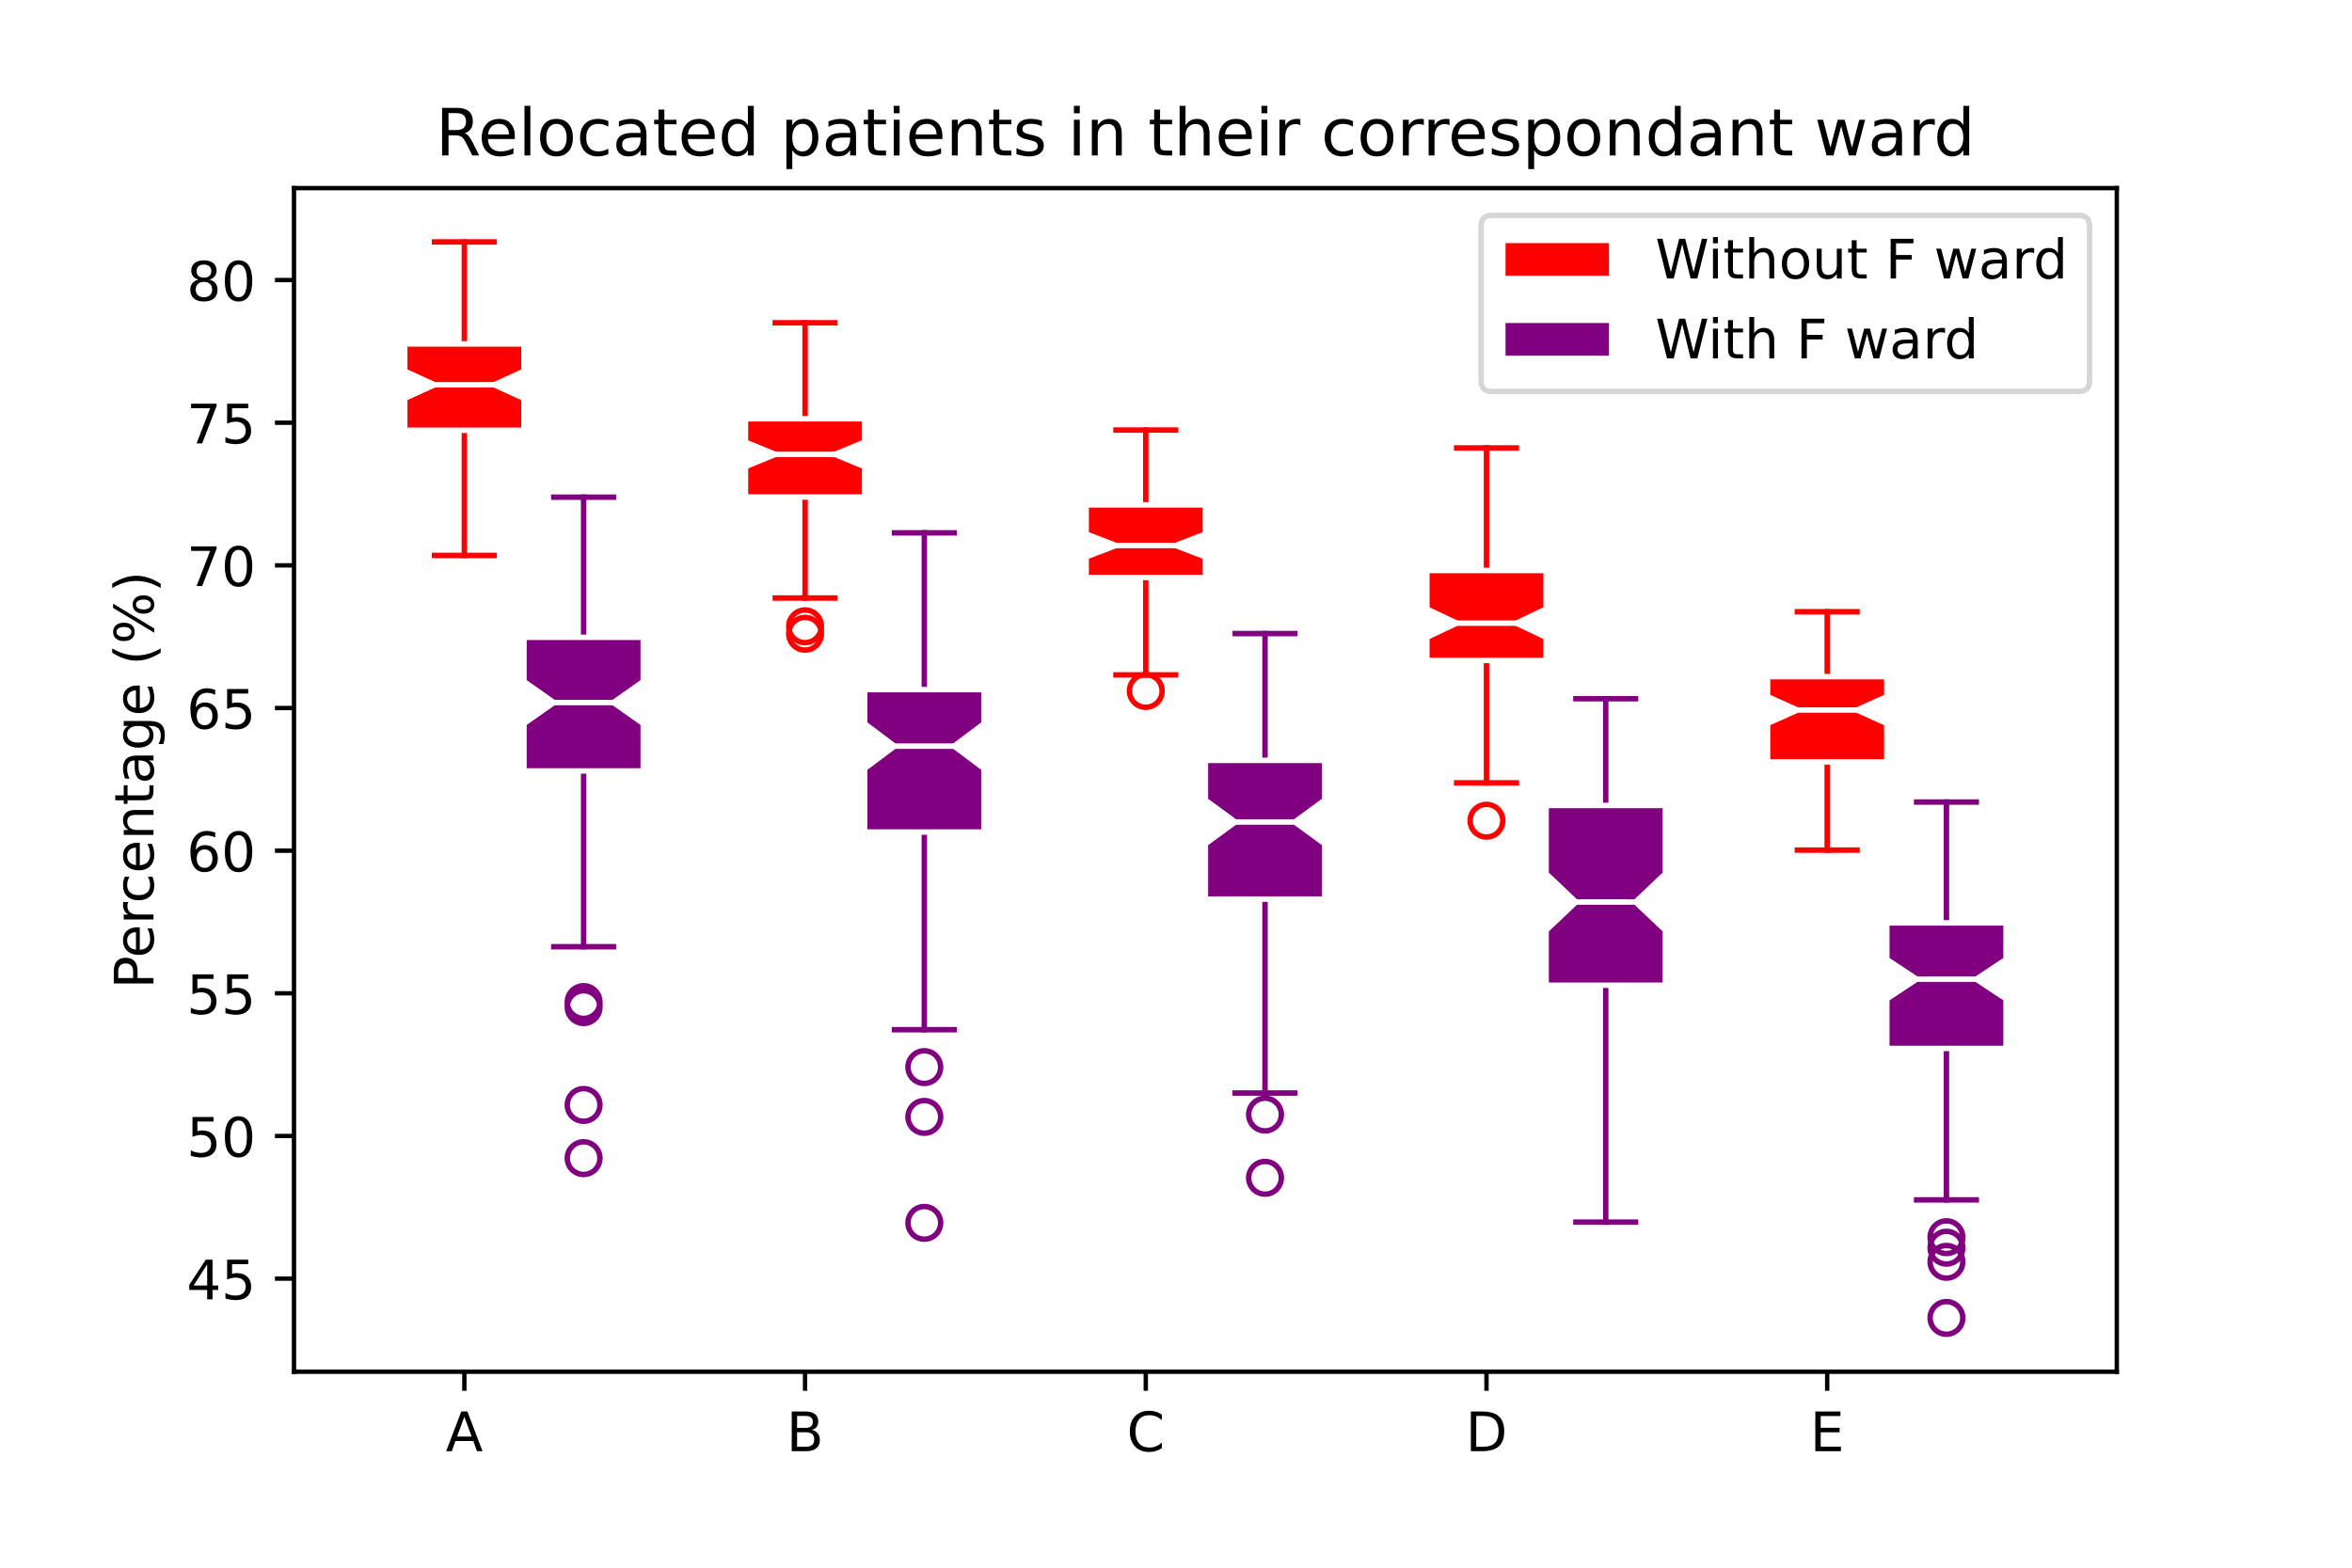 <?xml version="1.0" encoding="utf-8" standalone="no"?>
<!DOCTYPE svg PUBLIC "-//W3C//DTD SVG 1.1//EN"
  "http://www.w3.org/Graphics/SVG/1.1/DTD/svg11.dtd">
<!-- Created with matplotlib (https://matplotlib.org/) -->
<svg height="288pt" version="1.1" viewBox="0 0 432 288" width="432pt" xmlns="http://www.w3.org/2000/svg" xmlns:xlink="http://www.w3.org/1999/xlink">
 <defs>
  <style type="text/css">*{stroke-linecap:butt;stroke-linejoin:round;}</style>
 </defs>
 <g id="figure_1">
  <g id="patch_1">
   <path d="M 0 288 
L 432 288 
L 432 0 
L 0 0 
z
" style="fill:#ffffff;"/>
  </g>
  <g id="axes_1">
   <g id="patch_2">
    <path d="M 54 252 
L 388.8 252 
L 388.8 34.56 
L 54 34.56 
z
" style="fill:#ffffff;"/>
   </g>
   <g id="matplotlib.axis_1">
    <g id="xtick_1">
     <g id="line2d_1">
      <defs>
       <path d="M 0 0 
L 0 3.5 
" id="mfa643057a0" style="stroke:#000000;stroke-width:0.8;"/>
      </defs>
      <g>
       <use style="stroke:#000000;stroke-width:0.8;" x="85.29" xlink:href="#mfa643057a0" y="252"/>
      </g>
     </g>
     <g id="text_1">
      <!-- A -->
      <g transform="translate(81.869 266.598)scale(0.1 -0.1)">
       <defs>
        <path d="M 34.188 63.188 
L 20.797 26.906 
L 47.609 26.906 
z
M 28.609 72.906 
L 39.797 72.906 
L 67.578 0 
L 57.328 0 
L 50.688 18.703 
L 17.828 18.703 
L 11.188 0 
L 0.781 0 
z
" id="DejaVuSans-65"/>
       </defs>
       <use xlink:href="#DejaVuSans-65"/>
      </g>
     </g>
    </g>
    <g id="xtick_2">
     <g id="line2d_2">
      <g>
       <use style="stroke:#000000;stroke-width:0.8;" x="147.869" xlink:href="#mfa643057a0" y="252"/>
      </g>
     </g>
     <g id="text_2">
      <!-- B -->
      <g transform="translate(144.439 266.598)scale(0.1 -0.1)">
       <defs>
        <path d="M 19.672 34.812 
L 19.672 8.109 
L 35.5 8.109 
Q 43.453 8.109 47.281 11.406 
Q 51.125 14.703 51.125 21.484 
Q 51.125 28.328 47.281 31.562 
Q 43.453 34.812 35.5 34.812 
z
M 19.672 64.797 
L 19.672 42.828 
L 34.281 42.828 
Q 41.5 42.828 45.031 45.531 
Q 48.578 48.25 48.578 53.812 
Q 48.578 59.328 45.031 62.062 
Q 41.5 64.797 34.281 64.797 
z
M 9.812 72.906 
L 35.016 72.906 
Q 46.297 72.906 52.391 68.219 
Q 58.5 63.531 58.5 54.891 
Q 58.5 48.188 55.375 44.234 
Q 52.25 40.281 46.188 39.312 
Q 53.469 37.75 57.5 32.781 
Q 61.531 27.828 61.531 20.406 
Q 61.531 10.641 54.891 5.312 
Q 48.25 0 35.984 0 
L 9.812 0 
z
" id="DejaVuSans-66"/>
       </defs>
       <use xlink:href="#DejaVuSans-66"/>
      </g>
     </g>
    </g>
    <g id="xtick_3">
     <g id="line2d_3">
      <g>
       <use style="stroke:#000000;stroke-width:0.8;" x="210.449" xlink:href="#mfa643057a0" y="252"/>
      </g>
     </g>
     <g id="text_3">
      <!-- C -->
      <g transform="translate(206.957 266.598)scale(0.1 -0.1)">
       <defs>
        <path d="M 64.406 67.281 
L 64.406 56.891 
Q 59.422 61.531 53.781 63.812 
Q 48.141 66.109 41.797 66.109 
Q 29.297 66.109 22.656 58.469 
Q 16.016 50.828 16.016 36.375 
Q 16.016 21.969 22.656 14.328 
Q 29.297 6.688 41.797 6.688 
Q 48.141 6.688 53.781 8.984 
Q 59.422 11.281 64.406 15.922 
L 64.406 5.609 
Q 59.234 2.094 53.438 0.328 
Q 47.656 -1.422 41.219 -1.422 
Q 24.656 -1.422 15.125 8.703 
Q 5.609 18.844 5.609 36.375 
Q 5.609 53.953 15.125 64.078 
Q 24.656 74.219 41.219 74.219 
Q 47.75 74.219 53.531 72.484 
Q 59.328 70.75 64.406 67.281 
z
" id="DejaVuSans-67"/>
       </defs>
       <use xlink:href="#DejaVuSans-67"/>
      </g>
     </g>
    </g>
    <g id="xtick_4">
     <g id="line2d_4">
      <g>
       <use style="stroke:#000000;stroke-width:0.8;" x="273.028" xlink:href="#mfa643057a0" y="252"/>
      </g>
     </g>
     <g id="text_4">
      <!-- D -->
      <g transform="translate(269.178 266.598)scale(0.1 -0.1)">
       <defs>
        <path d="M 19.672 64.797 
L 19.672 8.109 
L 31.594 8.109 
Q 46.688 8.109 53.688 14.938 
Q 60.688 21.781 60.688 36.531 
Q 60.688 51.172 53.688 57.984 
Q 46.688 64.797 31.594 64.797 
z
M 9.812 72.906 
L 30.078 72.906 
Q 51.266 72.906 61.172 64.094 
Q 71.094 55.281 71.094 36.531 
Q 71.094 17.672 61.125 8.828 
Q 51.172 0 30.078 0 
L 9.812 0 
z
" id="DejaVuSans-68"/>
       </defs>
       <use xlink:href="#DejaVuSans-68"/>
      </g>
     </g>
    </g>
    <g id="xtick_5">
     <g id="line2d_5">
      <g>
       <use style="stroke:#000000;stroke-width:0.8;" x="335.607" xlink:href="#mfa643057a0" y="252"/>
      </g>
     </g>
     <g id="text_5">
      <!-- E -->
      <g transform="translate(332.448 266.598)scale(0.1 -0.1)">
       <defs>
        <path d="M 9.812 72.906 
L 55.906 72.906 
L 55.906 64.594 
L 19.672 64.594 
L 19.672 43.016 
L 54.391 43.016 
L 54.391 34.719 
L 19.672 34.719 
L 19.672 8.297 
L 56.781 8.297 
L 56.781 0 
L 9.812 0 
z
" id="DejaVuSans-69"/>
       </defs>
       <use xlink:href="#DejaVuSans-69"/>
      </g>
     </g>
    </g>
   </g>
   <g id="matplotlib.axis_2">
    <g id="ytick_1">
     <g id="line2d_6">
      <defs>
       <path d="M 0 0 
L -3.5 0 
" id="m5102598d52" style="stroke:#000000;stroke-width:0.8;"/>
      </defs>
      <g>
       <use style="stroke:#000000;stroke-width:0.8;" x="54" xlink:href="#m5102598d52" y="234.901"/>
      </g>
     </g>
     <g id="text_6">
      <!-- 45 -->
      <g transform="translate(34.275 238.7)scale(0.1 -0.1)">
       <defs>
        <path d="M 37.797 64.312 
L 12.891 25.391 
L 37.797 25.391 
z
M 35.203 72.906 
L 47.609 72.906 
L 47.609 25.391 
L 58.016 25.391 
L 58.016 17.188 
L 47.609 17.188 
L 47.609 0 
L 37.797 0 
L 37.797 17.188 
L 4.891 17.188 
L 4.891 26.703 
z
" id="DejaVuSans-52"/>
        <path d="M 10.797 72.906 
L 49.516 72.906 
L 49.516 64.594 
L 19.828 64.594 
L 19.828 46.734 
Q 21.969 47.469 24.109 47.828 
Q 26.266 48.188 28.422 48.188 
Q 40.625 48.188 47.75 41.5 
Q 54.891 34.812 54.891 23.391 
Q 54.891 11.625 47.562 5.094 
Q 40.234 -1.422 26.906 -1.422 
Q 22.312 -1.422 17.547 -0.641 
Q 12.797 0.141 7.719 1.703 
L 7.719 11.625 
Q 12.109 9.234 16.797 8.062 
Q 21.484 6.891 26.703 6.891 
Q 35.156 6.891 40.078 11.328 
Q 45.016 15.766 45.016 23.391 
Q 45.016 31 40.078 35.438 
Q 35.156 39.891 26.703 39.891 
Q 22.75 39.891 18.812 39.016 
Q 14.891 38.141 10.797 36.281 
z
" id="DejaVuSans-53"/>
       </defs>
       <use xlink:href="#DejaVuSans-52"/>
       <use x="63.623" xlink:href="#DejaVuSans-53"/>
      </g>
     </g>
    </g>
    <g id="ytick_2">
     <g id="line2d_7">
      <g>
       <use style="stroke:#000000;stroke-width:0.8;" x="54" xlink:href="#m5102598d52" y="208.693"/>
      </g>
     </g>
     <g id="text_7">
      <!-- 50 -->
      <g transform="translate(34.275 212.493)scale(0.1 -0.1)">
       <defs>
        <path d="M 31.781 66.406 
Q 24.172 66.406 20.328 58.906 
Q 16.5 51.422 16.5 36.375 
Q 16.5 21.391 20.328 13.891 
Q 24.172 6.391 31.781 6.391 
Q 39.453 6.391 43.281 13.891 
Q 47.125 21.391 47.125 36.375 
Q 47.125 51.422 43.281 58.906 
Q 39.453 66.406 31.781 66.406 
z
M 31.781 74.219 
Q 44.047 74.219 50.516 64.516 
Q 56.984 54.828 56.984 36.375 
Q 56.984 17.969 50.516 8.266 
Q 44.047 -1.422 31.781 -1.422 
Q 19.531 -1.422 13.062 8.266 
Q 6.594 17.969 6.594 36.375 
Q 6.594 54.828 13.062 64.516 
Q 19.531 74.219 31.781 74.219 
z
" id="DejaVuSans-48"/>
       </defs>
       <use xlink:href="#DejaVuSans-53"/>
       <use x="63.623" xlink:href="#DejaVuSans-48"/>
      </g>
     </g>
    </g>
    <g id="ytick_3">
     <g id="line2d_8">
      <g>
       <use style="stroke:#000000;stroke-width:0.8;" x="54" xlink:href="#m5102598d52" y="182.485"/>
      </g>
     </g>
     <g id="text_8">
      <!-- 55 -->
      <g transform="translate(34.275 186.285)scale(0.1 -0.1)">
       <use xlink:href="#DejaVuSans-53"/>
       <use x="63.623" xlink:href="#DejaVuSans-53"/>
      </g>
     </g>
    </g>
    <g id="ytick_4">
     <g id="line2d_9">
      <g>
       <use style="stroke:#000000;stroke-width:0.8;" x="54" xlink:href="#m5102598d52" y="156.278"/>
      </g>
     </g>
     <g id="text_9">
      <!-- 60 -->
      <g transform="translate(34.275 160.077)scale(0.1 -0.1)">
       <defs>
        <path d="M 33.016 40.375 
Q 26.375 40.375 22.484 35.828 
Q 18.609 31.297 18.609 23.391 
Q 18.609 15.531 22.484 10.953 
Q 26.375 6.391 33.016 6.391 
Q 39.656 6.391 43.531 10.953 
Q 47.406 15.531 47.406 23.391 
Q 47.406 31.297 43.531 35.828 
Q 39.656 40.375 33.016 40.375 
z
M 52.594 71.297 
L 52.594 62.312 
Q 48.875 64.062 45.094 64.984 
Q 41.312 65.922 37.594 65.922 
Q 27.828 65.922 22.672 59.328 
Q 17.531 52.734 16.797 39.406 
Q 19.672 43.656 24.016 45.922 
Q 28.375 48.188 33.594 48.188 
Q 44.578 48.188 50.953 41.516 
Q 57.328 34.859 57.328 23.391 
Q 57.328 12.156 50.688 5.359 
Q 44.047 -1.422 33.016 -1.422 
Q 20.359 -1.422 13.672 8.266 
Q 6.984 17.969 6.984 36.375 
Q 6.984 53.656 15.188 63.938 
Q 23.391 74.219 37.203 74.219 
Q 40.922 74.219 44.703 73.484 
Q 48.484 72.75 52.594 71.297 
z
" id="DejaVuSans-54"/>
       </defs>
       <use xlink:href="#DejaVuSans-54"/>
       <use x="63.623" xlink:href="#DejaVuSans-48"/>
      </g>
     </g>
    </g>
    <g id="ytick_5">
     <g id="line2d_10">
      <g>
       <use style="stroke:#000000;stroke-width:0.8;" x="54" xlink:href="#m5102598d52" y="130.07"/>
      </g>
     </g>
     <g id="text_10">
      <!-- 65 -->
      <g transform="translate(34.275 133.869)scale(0.1 -0.1)">
       <use xlink:href="#DejaVuSans-54"/>
       <use x="63.623" xlink:href="#DejaVuSans-53"/>
      </g>
     </g>
    </g>
    <g id="ytick_6">
     <g id="line2d_11">
      <g>
       <use style="stroke:#000000;stroke-width:0.8;" x="54" xlink:href="#m5102598d52" y="103.862"/>
      </g>
     </g>
     <g id="text_11">
      <!-- 70 -->
      <g transform="translate(34.275 107.661)scale(0.1 -0.1)">
       <defs>
        <path d="M 8.203 72.906 
L 55.078 72.906 
L 55.078 68.703 
L 28.609 0 
L 18.312 0 
L 43.219 64.594 
L 8.203 64.594 
z
" id="DejaVuSans-55"/>
       </defs>
       <use xlink:href="#DejaVuSans-55"/>
       <use x="63.623" xlink:href="#DejaVuSans-48"/>
      </g>
     </g>
    </g>
    <g id="ytick_7">
     <g id="line2d_12">
      <g>
       <use style="stroke:#000000;stroke-width:0.8;" x="54" xlink:href="#m5102598d52" y="77.654"/>
      </g>
     </g>
     <g id="text_12">
      <!-- 75 -->
      <g transform="translate(34.275 81.453)scale(0.1 -0.1)">
       <use xlink:href="#DejaVuSans-55"/>
       <use x="63.623" xlink:href="#DejaVuSans-53"/>
      </g>
     </g>
    </g>
    <g id="ytick_8">
     <g id="line2d_13">
      <g>
       <use style="stroke:#000000;stroke-width:0.8;" x="54" xlink:href="#m5102598d52" y="51.446"/>
      </g>
     </g>
     <g id="text_13">
      <!-- 80 -->
      <g transform="translate(34.275 55.245)scale(0.1 -0.1)">
       <defs>
        <path d="M 31.781 34.625 
Q 24.75 34.625 20.719 30.859 
Q 16.703 27.094 16.703 20.516 
Q 16.703 13.922 20.719 10.156 
Q 24.75 6.391 31.781 6.391 
Q 38.812 6.391 42.859 10.172 
Q 46.922 13.969 46.922 20.516 
Q 46.922 27.094 42.891 30.859 
Q 38.875 34.625 31.781 34.625 
z
M 21.922 38.812 
Q 15.578 40.375 12.031 44.719 
Q 8.5 49.078 8.5 55.328 
Q 8.5 64.062 14.719 69.141 
Q 20.953 74.219 31.781 74.219 
Q 42.672 74.219 48.875 69.141 
Q 55.078 64.062 55.078 55.328 
Q 55.078 49.078 51.531 44.719 
Q 48 40.375 41.703 38.812 
Q 48.828 37.156 52.797 32.312 
Q 56.781 27.484 56.781 20.516 
Q 56.781 9.906 50.312 4.234 
Q 43.844 -1.422 31.781 -1.422 
Q 19.734 -1.422 13.25 4.234 
Q 6.781 9.906 6.781 20.516 
Q 6.781 27.484 10.781 32.312 
Q 14.797 37.156 21.922 38.812 
z
M 18.312 54.391 
Q 18.312 48.734 21.844 45.562 
Q 25.391 42.391 31.781 42.391 
Q 38.141 42.391 41.719 45.562 
Q 45.312 48.734 45.312 54.391 
Q 45.312 60.062 41.719 63.234 
Q 38.141 66.406 31.781 66.406 
Q 25.391 66.406 21.844 63.234 
Q 18.312 60.062 18.312 54.391 
z
" id="DejaVuSans-56"/>
       </defs>
       <use xlink:href="#DejaVuSans-56"/>
       <use x="63.623" xlink:href="#DejaVuSans-48"/>
      </g>
     </g>
    </g>
    <g id="text_14">
     <!-- Percentage (%) -->
     <g transform="translate(28.195 181.644)rotate(-90)scale(0.1 -0.1)">
      <defs>
       <path d="M 19.672 64.797 
L 19.672 37.406 
L 32.078 37.406 
Q 38.969 37.406 42.719 40.969 
Q 46.484 44.531 46.484 51.125 
Q 46.484 57.672 42.719 61.234 
Q 38.969 64.797 32.078 64.797 
z
M 9.812 72.906 
L 32.078 72.906 
Q 44.344 72.906 50.609 67.359 
Q 56.891 61.812 56.891 51.125 
Q 56.891 40.328 50.609 34.812 
Q 44.344 29.297 32.078 29.297 
L 19.672 29.297 
L 19.672 0 
L 9.812 0 
z
" id="DejaVuSans-80"/>
       <path d="M 56.203 29.594 
L 56.203 25.203 
L 14.891 25.203 
Q 15.484 15.922 20.484 11.062 
Q 25.484 6.203 34.422 6.203 
Q 39.594 6.203 44.453 7.469 
Q 49.312 8.734 54.109 11.281 
L 54.109 2.781 
Q 49.266 0.734 44.188 -0.344 
Q 39.109 -1.422 33.891 -1.422 
Q 20.797 -1.422 13.156 6.188 
Q 5.516 13.812 5.516 26.812 
Q 5.516 40.234 12.766 48.109 
Q 20.016 56 32.328 56 
Q 43.359 56 49.781 48.891 
Q 56.203 41.797 56.203 29.594 
z
M 47.219 32.234 
Q 47.125 39.594 43.094 43.984 
Q 39.062 48.391 32.422 48.391 
Q 24.906 48.391 20.391 44.141 
Q 15.875 39.891 15.188 32.172 
z
" id="DejaVuSans-101"/>
       <path d="M 41.109 46.297 
Q 39.594 47.172 37.812 47.578 
Q 36.031 48 33.891 48 
Q 26.266 48 22.188 43.047 
Q 18.109 38.094 18.109 28.812 
L 18.109 0 
L 9.078 0 
L 9.078 54.688 
L 18.109 54.688 
L 18.109 46.188 
Q 20.953 51.172 25.484 53.578 
Q 30.031 56 36.531 56 
Q 37.453 56 38.578 55.875 
Q 39.703 55.766 41.062 55.516 
z
" id="DejaVuSans-114"/>
       <path d="M 48.781 52.594 
L 48.781 44.188 
Q 44.969 46.297 41.141 47.344 
Q 37.312 48.391 33.406 48.391 
Q 24.656 48.391 19.812 42.844 
Q 14.984 37.312 14.984 27.297 
Q 14.984 17.281 19.812 11.734 
Q 24.656 6.203 33.406 6.203 
Q 37.312 6.203 41.141 7.25 
Q 44.969 8.297 48.781 10.406 
L 48.781 2.094 
Q 45.016 0.344 40.984 -0.531 
Q 36.969 -1.422 32.422 -1.422 
Q 20.062 -1.422 12.781 6.344 
Q 5.516 14.109 5.516 27.297 
Q 5.516 40.672 12.859 48.328 
Q 20.219 56 33.016 56 
Q 37.156 56 41.109 55.141 
Q 45.062 54.297 48.781 52.594 
z
" id="DejaVuSans-99"/>
       <path d="M 54.891 33.016 
L 54.891 0 
L 45.906 0 
L 45.906 32.719 
Q 45.906 40.484 42.875 44.328 
Q 39.844 48.188 33.797 48.188 
Q 26.516 48.188 22.312 43.547 
Q 18.109 38.922 18.109 30.906 
L 18.109 0 
L 9.078 0 
L 9.078 54.688 
L 18.109 54.688 
L 18.109 46.188 
Q 21.344 51.125 25.703 53.562 
Q 30.078 56 35.797 56 
Q 45.219 56 50.047 50.172 
Q 54.891 44.344 54.891 33.016 
z
" id="DejaVuSans-110"/>
       <path d="M 18.312 70.219 
L 18.312 54.688 
L 36.812 54.688 
L 36.812 47.703 
L 18.312 47.703 
L 18.312 18.016 
Q 18.312 11.328 20.141 9.422 
Q 21.969 7.516 27.594 7.516 
L 36.812 7.516 
L 36.812 0 
L 27.594 0 
Q 17.188 0 13.234 3.875 
Q 9.281 7.766 9.281 18.016 
L 9.281 47.703 
L 2.688 47.703 
L 2.688 54.688 
L 9.281 54.688 
L 9.281 70.219 
z
" id="DejaVuSans-116"/>
       <path d="M 34.281 27.484 
Q 23.391 27.484 19.188 25 
Q 14.984 22.516 14.984 16.5 
Q 14.984 11.719 18.141 8.906 
Q 21.297 6.109 26.703 6.109 
Q 34.188 6.109 38.703 11.406 
Q 43.219 16.703 43.219 25.484 
L 43.219 27.484 
z
M 52.203 31.203 
L 52.203 0 
L 43.219 0 
L 43.219 8.297 
Q 40.141 3.328 35.547 0.953 
Q 30.953 -1.422 24.312 -1.422 
Q 15.922 -1.422 10.953 3.297 
Q 6 8.016 6 15.922 
Q 6 25.141 12.172 29.828 
Q 18.359 34.516 30.609 34.516 
L 43.219 34.516 
L 43.219 35.406 
Q 43.219 41.609 39.141 45 
Q 35.062 48.391 27.688 48.391 
Q 23 48.391 18.547 47.266 
Q 14.109 46.141 10.016 43.891 
L 10.016 52.203 
Q 14.938 54.109 19.578 55.047 
Q 24.219 56 28.609 56 
Q 40.484 56 46.344 49.844 
Q 52.203 43.703 52.203 31.203 
z
" id="DejaVuSans-97"/>
       <path d="M 45.406 27.984 
Q 45.406 37.75 41.375 43.109 
Q 37.359 48.484 30.078 48.484 
Q 22.859 48.484 18.828 43.109 
Q 14.797 37.75 14.797 27.984 
Q 14.797 18.266 18.828 12.891 
Q 22.859 7.516 30.078 7.516 
Q 37.359 7.516 41.375 12.891 
Q 45.406 18.266 45.406 27.984 
z
M 54.391 6.781 
Q 54.391 -7.172 48.188 -13.984 
Q 42 -20.797 29.203 -20.797 
Q 24.469 -20.797 20.266 -20.094 
Q 16.062 -19.391 12.109 -17.922 
L 12.109 -9.188 
Q 16.062 -11.328 19.922 -12.344 
Q 23.781 -13.375 27.781 -13.375 
Q 36.625 -13.375 41.016 -8.766 
Q 45.406 -4.156 45.406 5.172 
L 45.406 9.625 
Q 42.625 4.781 38.281 2.391 
Q 33.938 0 27.875 0 
Q 17.828 0 11.672 7.656 
Q 5.516 15.328 5.516 27.984 
Q 5.516 40.672 11.672 48.328 
Q 17.828 56 27.875 56 
Q 33.938 56 38.281 53.609 
Q 42.625 51.219 45.406 46.391 
L 45.406 54.688 
L 54.391 54.688 
z
" id="DejaVuSans-103"/>
       <path id="DejaVuSans-32"/>
       <path d="M 31 75.875 
Q 24.469 64.656 21.281 53.656 
Q 18.109 42.672 18.109 31.391 
Q 18.109 20.125 21.312 9.062 
Q 24.516 -2 31 -13.188 
L 23.188 -13.188 
Q 15.875 -1.703 12.234 9.375 
Q 8.594 20.453 8.594 31.391 
Q 8.594 42.281 12.203 53.312 
Q 15.828 64.359 23.188 75.875 
z
" id="DejaVuSans-40"/>
       <path d="M 72.703 32.078 
Q 68.453 32.078 66.031 28.469 
Q 63.625 24.859 63.625 18.406 
Q 63.625 12.062 66.031 8.422 
Q 68.453 4.781 72.703 4.781 
Q 76.859 4.781 79.266 8.422 
Q 81.688 12.062 81.688 18.406 
Q 81.688 24.812 79.266 28.438 
Q 76.859 32.078 72.703 32.078 
z
M 72.703 38.281 
Q 80.422 38.281 84.953 32.906 
Q 89.5 27.547 89.5 18.406 
Q 89.5 9.281 84.938 3.922 
Q 80.375 -1.422 72.703 -1.422 
Q 64.891 -1.422 60.344 3.922 
Q 55.812 9.281 55.812 18.406 
Q 55.812 27.594 60.375 32.938 
Q 64.938 38.281 72.703 38.281 
z
M 22.312 68.016 
Q 18.109 68.016 15.688 64.375 
Q 13.281 60.75 13.281 54.391 
Q 13.281 47.953 15.672 44.328 
Q 18.062 40.719 22.312 40.719 
Q 26.562 40.719 28.969 44.328 
Q 31.391 47.953 31.391 54.391 
Q 31.391 60.688 28.953 64.344 
Q 26.516 68.016 22.312 68.016 
z
M 66.406 74.219 
L 74.219 74.219 
L 28.609 -1.422 
L 20.797 -1.422 
z
M 22.312 74.219 
Q 30.031 74.219 34.609 68.875 
Q 39.203 63.531 39.203 54.391 
Q 39.203 45.172 34.641 39.844 
Q 30.078 34.516 22.312 34.516 
Q 14.547 34.516 10.031 39.859 
Q 5.516 45.219 5.516 54.391 
Q 5.516 63.484 10.047 68.844 
Q 14.594 74.219 22.312 74.219 
z
" id="DejaVuSans-37"/>
       <path d="M 8.016 75.875 
L 15.828 75.875 
Q 23.141 64.359 26.781 53.312 
Q 30.422 42.281 30.422 31.391 
Q 30.422 20.453 26.781 9.375 
Q 23.141 -1.703 15.828 -13.188 
L 8.016 -13.188 
Q 14.5 -2 17.703 9.062 
Q 20.906 20.125 20.906 31.391 
Q 20.906 42.672 17.703 53.656 
Q 14.5 64.656 8.016 75.875 
z
" id="DejaVuSans-41"/>
      </defs>
      <use xlink:href="#DejaVuSans-80"/>
      <use x="56.678" xlink:href="#DejaVuSans-101"/>
      <use x="118.201" xlink:href="#DejaVuSans-114"/>
      <use x="157.064" xlink:href="#DejaVuSans-99"/>
      <use x="212.045" xlink:href="#DejaVuSans-101"/>
      <use x="273.568" xlink:href="#DejaVuSans-110"/>
      <use x="336.947" xlink:href="#DejaVuSans-116"/>
      <use x="376.156" xlink:href="#DejaVuSans-97"/>
      <use x="437.436" xlink:href="#DejaVuSans-103"/>
      <use x="500.912" xlink:href="#DejaVuSans-101"/>
      <use x="562.436" xlink:href="#DejaVuSans-32"/>
      <use x="594.223" xlink:href="#DejaVuSans-40"/>
      <use x="633.236" xlink:href="#DejaVuSans-37"/>
      <use x="728.256" xlink:href="#DejaVuSans-41"/>
     </g>
    </g>
   </g>
   <g id="line2d_14">
    <path clip-path="url(#p4cc727fb73)" d="M 85.29 79.047 
L 85.29 102.036 
" style="fill:none;stroke:#ff0000;stroke-linecap:square;"/>
   </g>
   <g id="line2d_15">
    <path clip-path="url(#p4cc727fb73)" d="M 85.29 63.183 
L 85.29 44.444 
" style="fill:none;stroke:#ff0000;stroke-linecap:square;"/>
   </g>
   <g id="line2d_16">
    <path clip-path="url(#p4cc727fb73)" d="M 79.814 102.036 
L 90.765 102.036 
" style="fill:none;stroke:#ff0000;stroke-linecap:square;"/>
   </g>
   <g id="line2d_17">
    <path clip-path="url(#p4cc727fb73)" d="M 79.814 44.444 
L 90.765 44.444 
" style="fill:none;stroke:#ff0000;stroke-linecap:square;"/>
   </g>
   <g id="line2d_18"/>
   <g id="line2d_19">
    <path clip-path="url(#p4cc727fb73)" d="M 147.869 91.304 
L 147.869 109.86 
" style="fill:none;stroke:#ff0000;stroke-linecap:square;"/>
   </g>
   <g id="line2d_20">
    <path clip-path="url(#p4cc727fb73)" d="M 147.869 76.936 
L 147.869 59.303 
" style="fill:none;stroke:#ff0000;stroke-linecap:square;"/>
   </g>
   <g id="line2d_21">
    <path clip-path="url(#p4cc727fb73)" d="M 142.393 109.86 
L 153.345 109.86 
" style="fill:none;stroke:#ff0000;stroke-linecap:square;"/>
   </g>
   <g id="line2d_22">
    <path clip-path="url(#p4cc727fb73)" d="M 142.393 59.303 
L 153.345 59.303 
" style="fill:none;stroke:#ff0000;stroke-linecap:square;"/>
   </g>
   <g id="line2d_23">
    <defs>
     <path d="M 0 3 
C 0.796 3 1.559 2.684 2.121 2.121 
C 2.684 1.559 3 0.796 3 0 
C 3 -0.796 2.684 -1.559 2.121 -2.121 
C 1.559 -2.684 0.796 -3 0 -3 
C -0.796 -3 -1.559 -2.684 -2.121 -2.121 
C -2.684 -1.559 -3 -0.796 -3 0 
C -3 0.796 -2.684 1.559 -2.121 2.121 
C -1.559 2.684 -0.796 3 0 3 
z
" id="mf6d46e1454" style="stroke:#ff0000;"/>
    </defs>
    <g clip-path="url(#p4cc727fb73)">
     <use style="fill-opacity:0;stroke:#ff0000;" x="147.869" xlink:href="#mf6d46e1454" y="116.427"/>
     <use style="fill-opacity:0;stroke:#ff0000;" x="147.869" xlink:href="#mf6d46e1454" y="115.056"/>
    </g>
   </g>
   <g id="line2d_24">
    <path clip-path="url(#p4cc727fb73)" d="M 210.449 106.096 
L 210.449 123.989 
" style="fill:none;stroke:#ff0000;stroke-linecap:square;"/>
   </g>
   <g id="line2d_25">
    <path clip-path="url(#p4cc727fb73)" d="M 210.449 92.754 
L 210.449 79.005 
" style="fill:none;stroke:#ff0000;stroke-linecap:square;"/>
   </g>
   <g id="line2d_26">
    <path clip-path="url(#p4cc727fb73)" d="M 204.973 123.989 
L 215.924 123.989 
" style="fill:none;stroke:#ff0000;stroke-linecap:square;"/>
   </g>
   <g id="line2d_27">
    <path clip-path="url(#p4cc727fb73)" d="M 204.973 79.005 
L 215.924 79.005 
" style="fill:none;stroke:#ff0000;stroke-linecap:square;"/>
   </g>
   <g id="line2d_28">
    <g clip-path="url(#p4cc727fb73)">
     <use style="fill-opacity:0;stroke:#ff0000;" x="210.449" xlink:href="#mf6d46e1454" y="126.937"/>
    </g>
   </g>
   <g id="line2d_29">
    <path clip-path="url(#p4cc727fb73)" d="M 273.028 121.334 
L 273.028 143.817 
" style="fill:none;stroke:#ff0000;stroke-linecap:square;"/>
   </g>
   <g id="line2d_30">
    <path clip-path="url(#p4cc727fb73)" d="M 273.028 104.8 
L 273.028 82.297 
" style="fill:none;stroke:#ff0000;stroke-linecap:square;"/>
   </g>
   <g id="line2d_31">
    <path clip-path="url(#p4cc727fb73)" d="M 267.552 143.817 
L 278.504 143.817 
" style="fill:none;stroke:#ff0000;stroke-linecap:square;"/>
   </g>
   <g id="line2d_32">
    <path clip-path="url(#p4cc727fb73)" d="M 267.552 82.297 
L 278.504 82.297 
" style="fill:none;stroke:#ff0000;stroke-linecap:square;"/>
   </g>
   <g id="line2d_33">
    <g clip-path="url(#p4cc727fb73)">
     <use style="fill-opacity:0;stroke:#ff0000;" x="273.028" xlink:href="#mf6d46e1454" y="150.771"/>
    </g>
   </g>
   <g id="line2d_34">
    <path clip-path="url(#p4cc727fb73)" d="M 335.607 139.967 
L 335.607 156.172 
" style="fill:none;stroke:#ff0000;stroke-linecap:square;"/>
   </g>
   <g id="line2d_35">
    <path clip-path="url(#p4cc727fb73)" d="M 335.607 124.311 
L 335.607 112.387 
" style="fill:none;stroke:#ff0000;stroke-linecap:square;"/>
   </g>
   <g id="line2d_36">
    <path clip-path="url(#p4cc727fb73)" d="M 330.132 156.172 
L 341.083 156.172 
" style="fill:none;stroke:#ff0000;stroke-linecap:square;"/>
   </g>
   <g id="line2d_37">
    <path clip-path="url(#p4cc727fb73)" d="M 330.132 112.387 
L 341.083 112.387 
" style="fill:none;stroke:#ff0000;stroke-linecap:square;"/>
   </g>
   <g id="line2d_38"/>
   <g id="line2d_39">
    <path clip-path="url(#p4cc727fb73)" d="M 107.193 141.628 
L 107.193 173.928 
" style="fill:none;stroke:#800080;stroke-linecap:square;"/>
   </g>
   <g id="line2d_40">
    <path clip-path="url(#p4cc727fb73)" d="M 107.193 117.08 
L 107.193 91.337 
" style="fill:none;stroke:#800080;stroke-linecap:square;"/>
   </g>
   <g id="line2d_41">
    <path clip-path="url(#p4cc727fb73)" d="M 101.717 173.928 
L 112.668 173.928 
" style="fill:none;stroke:#800080;stroke-linecap:square;"/>
   </g>
   <g id="line2d_42">
    <path clip-path="url(#p4cc727fb73)" d="M 101.717 91.337 
L 112.668 91.337 
" style="fill:none;stroke:#800080;stroke-linecap:square;"/>
   </g>
   <g id="line2d_43">
    <defs>
     <path d="M 0 3 
C 0.796 3 1.559 2.684 2.121 2.121 
C 2.684 1.559 3 0.796 3 0 
C 3 -0.796 2.684 -1.559 2.121 -2.121 
C 1.559 -2.684 0.796 -3 0 -3 
C -0.796 -3 -1.559 -2.684 -2.121 -2.121 
C -2.684 -1.559 -3 -0.796 -3 0 
C -3 0.796 -2.684 1.559 -2.121 2.121 
C -1.559 2.684 -0.796 3 0 3 
z
" id="m6508de135b" style="stroke:#800080;"/>
    </defs>
    <g clip-path="url(#p4cc727fb73)">
     <use style="fill-opacity:0;stroke:#800080;" x="107.193" xlink:href="#m6508de135b" y="202.99"/>
     <use style="fill-opacity:0;stroke:#800080;" x="107.193" xlink:href="#m6508de135b" y="185.018"/>
     <use style="fill-opacity:0;stroke:#800080;" x="107.193" xlink:href="#m6508de135b" y="212.764"/>
     <use style="fill-opacity:0;stroke:#800080;" x="107.193" xlink:href="#m6508de135b" y="184.09"/>
    </g>
   </g>
   <g id="line2d_44">
    <path clip-path="url(#p4cc727fb73)" d="M 169.772 152.852 
L 169.772 189.166 
" style="fill:none;stroke:#800080;stroke-linecap:square;"/>
   </g>
   <g id="line2d_45">
    <path clip-path="url(#p4cc727fb73)" d="M 169.772 126.695 
L 169.772 97.892 
" style="fill:none;stroke:#800080;stroke-linecap:square;"/>
   </g>
   <g id="line2d_46">
    <path clip-path="url(#p4cc727fb73)" d="M 164.296 189.166 
L 175.248 189.166 
" style="fill:none;stroke:#800080;stroke-linecap:square;"/>
   </g>
   <g id="line2d_47">
    <path clip-path="url(#p4cc727fb73)" d="M 164.296 97.892 
L 175.248 97.892 
" style="fill:none;stroke:#800080;stroke-linecap:square;"/>
   </g>
   <g id="line2d_48">
    <g clip-path="url(#p4cc727fb73)">
     <use style="fill-opacity:0;stroke:#800080;" x="169.772" xlink:href="#m6508de135b" y="205.186"/>
     <use style="fill-opacity:0;stroke:#800080;" x="169.772" xlink:href="#m6508de135b" y="224.651"/>
     <use style="fill-opacity:0;stroke:#800080;" x="169.772" xlink:href="#m6508de135b" y="196.041"/>
    </g>
   </g>
   <g id="line2d_49">
    <path clip-path="url(#p4cc727fb73)" d="M 232.351 165.183 
L 232.351 200.799 
" style="fill:none;stroke:#800080;stroke-linecap:square;"/>
   </g>
   <g id="line2d_50">
    <path clip-path="url(#p4cc727fb73)" d="M 232.351 139.69 
L 232.351 116.392 
" style="fill:none;stroke:#800080;stroke-linecap:square;"/>
   </g>
   <g id="line2d_51">
    <path clip-path="url(#p4cc727fb73)" d="M 226.876 200.799 
L 237.827 200.799 
" style="fill:none;stroke:#800080;stroke-linecap:square;"/>
   </g>
   <g id="line2d_52">
    <path clip-path="url(#p4cc727fb73)" d="M 226.876 116.392 
L 237.827 116.392 
" style="fill:none;stroke:#800080;stroke-linecap:square;"/>
   </g>
   <g id="line2d_53">
    <g clip-path="url(#p4cc727fb73)">
     <use style="fill-opacity:0;stroke:#800080;" x="232.351" xlink:href="#m6508de135b" y="204.758"/>
     <use style="fill-opacity:0;stroke:#800080;" x="232.351" xlink:href="#m6508de135b" y="216.378"/>
    </g>
   </g>
   <g id="line2d_54">
    <path clip-path="url(#p4cc727fb73)" d="M 294.931 180.995 
L 294.931 224.513 
" style="fill:none;stroke:#800080;stroke-linecap:square;"/>
   </g>
   <g id="line2d_55">
    <path clip-path="url(#p4cc727fb73)" d="M 294.931 147.973 
L 294.931 128.358 
" style="fill:none;stroke:#800080;stroke-linecap:square;"/>
   </g>
   <g id="line2d_56">
    <path clip-path="url(#p4cc727fb73)" d="M 289.455 224.513 
L 300.407 224.513 
" style="fill:none;stroke:#800080;stroke-linecap:square;"/>
   </g>
   <g id="line2d_57">
    <path clip-path="url(#p4cc727fb73)" d="M 289.455 128.358 
L 300.407 128.358 
" style="fill:none;stroke:#800080;stroke-linecap:square;"/>
   </g>
   <g id="line2d_58"/>
   <g id="line2d_59">
    <path clip-path="url(#p4cc727fb73)" d="M 357.51 192.607 
L 357.51 220.428 
" style="fill:none;stroke:#800080;stroke-linecap:square;"/>
   </g>
   <g id="line2d_60">
    <path clip-path="url(#p4cc727fb73)" d="M 357.51 169.546 
L 357.51 147.344 
" style="fill:none;stroke:#800080;stroke-linecap:square;"/>
   </g>
   <g id="line2d_61">
    <path clip-path="url(#p4cc727fb73)" d="M 352.035 220.428 
L 362.986 220.428 
" style="fill:none;stroke:#800080;stroke-linecap:square;"/>
   </g>
   <g id="line2d_62">
    <path clip-path="url(#p4cc727fb73)" d="M 352.035 147.344 
L 362.986 147.344 
" style="fill:none;stroke:#800080;stroke-linecap:square;"/>
   </g>
   <g id="line2d_63">
    <g clip-path="url(#p4cc727fb73)">
     <use style="fill-opacity:0;stroke:#800080;" x="357.51" xlink:href="#m6508de135b" y="231.81"/>
     <use style="fill-opacity:0;stroke:#800080;" x="357.51" xlink:href="#m6508de135b" y="229.213"/>
     <use style="fill-opacity:0;stroke:#800080;" x="357.51" xlink:href="#m6508de135b" y="242.116"/>
     <use style="fill-opacity:0;stroke:#800080;" x="357.51" xlink:href="#m6508de135b" y="227.286"/>
    </g>
   </g>
   <g id="patch_3">
    <path clip-path="url(#p4cc727fb73)" d="M 74.338 79.047 
L 96.241 79.047 
L 96.241 73.177 
L 90.765 70.686 
L 96.241 68.196 
L 96.241 63.183 
L 74.338 63.183 
L 74.338 68.196 
L 79.814 70.686 
L 74.338 73.177 
L 74.338 79.047 
z
" style="fill:#ff0000;stroke:#ffffff;stroke-linejoin:miter;"/>
   </g>
   <g id="patch_4">
    <path clip-path="url(#p4cc727fb73)" d="M 136.918 91.304 
L 158.821 91.304 
L 158.821 85.728 
L 153.345 83.473 
L 158.821 81.217 
L 158.821 76.936 
L 136.918 76.936 
L 136.918 81.217 
L 142.393 83.473 
L 136.918 85.728 
L 136.918 91.304 
z
" style="fill:#ff0000;stroke:#ffffff;stroke-linejoin:miter;"/>
   </g>
   <g id="patch_5">
    <path clip-path="url(#p4cc727fb73)" d="M 199.497 106.096 
L 221.4 106.096 
L 221.4 102.299 
L 215.924 100.205 
L 221.4 98.11 
L 221.4 92.754 
L 199.497 92.754 
L 199.497 98.11 
L 204.973 100.205 
L 199.497 102.299 
L 199.497 106.096 
z
" style="fill:#ff0000;stroke:#ffffff;stroke-linejoin:miter;"/>
   </g>
   <g id="patch_6">
    <path clip-path="url(#p4cc727fb73)" d="M 262.077 121.334 
L 283.979 121.334 
L 283.979 117.076 
L 278.504 114.48 
L 283.979 111.884 
L 283.979 104.8 
L 262.077 104.8 
L 262.077 111.884 
L 267.552 114.48 
L 262.077 117.076 
L 262.077 121.334 
z
" style="fill:#ff0000;stroke:#ffffff;stroke-linejoin:miter;"/>
   </g>
   <g id="patch_7">
    <path clip-path="url(#p4cc727fb73)" d="M 324.656 139.967 
L 346.559 139.967 
L 346.559 132.899 
L 341.083 130.441 
L 346.559 127.983 
L 346.559 124.311 
L 324.656 124.311 
L 324.656 127.983 
L 330.132 130.441 
L 324.656 132.899 
L 324.656 139.967 
z
" style="fill:#ff0000;stroke:#ffffff;stroke-linejoin:miter;"/>
   </g>
   <g id="patch_8">
    <path clip-path="url(#p4cc727fb73)" d="M 96.241 141.628 
L 118.144 141.628 
L 118.144 132.918 
L 112.668 129.064 
L 118.144 125.21 
L 118.144 117.08 
L 96.241 117.08 
L 96.241 125.21 
L 101.717 129.064 
L 96.241 132.918 
L 96.241 141.628 
z
" style="fill:#800080;stroke:#ffffff;stroke-linejoin:miter;"/>
   </g>
   <g id="patch_9">
    <path clip-path="url(#p4cc727fb73)" d="M 158.821 152.852 
L 180.723 152.852 
L 180.723 141.177 
L 175.248 137.071 
L 180.723 132.964 
L 180.723 126.695 
L 158.821 126.695 
L 158.821 132.964 
L 164.296 137.071 
L 158.821 141.177 
L 158.821 152.852 
z
" style="fill:#800080;stroke:#ffffff;stroke-linejoin:miter;"/>
   </g>
   <g id="patch_10">
    <path clip-path="url(#p4cc727fb73)" d="M 221.4 165.183 
L 243.303 165.183 
L 243.303 155.008 
L 237.827 151.006 
L 243.303 147.003 
L 243.303 139.69 
L 221.4 139.69 
L 221.4 147.003 
L 226.876 151.006 
L 221.4 155.008 
L 221.4 165.183 
z
" style="fill:#800080;stroke:#ffffff;stroke-linejoin:miter;"/>
   </g>
   <g id="patch_11">
    <path clip-path="url(#p4cc727fb73)" d="M 283.979 180.995 
L 305.882 180.995 
L 305.882 170.893 
L 300.407 165.709 
L 305.882 160.524 
L 305.882 147.973 
L 283.979 147.973 
L 283.979 160.524 
L 289.455 165.709 
L 283.979 170.893 
L 283.979 180.995 
z
" style="fill:#800080;stroke:#ffffff;stroke-linejoin:miter;"/>
   </g>
   <g id="patch_12">
    <path clip-path="url(#p4cc727fb73)" d="M 346.559 192.607 
L 368.462 192.607 
L 368.462 183.505 
L 362.986 179.884 
L 368.462 176.264 
L 368.462 169.546 
L 346.559 169.546 
L 346.559 176.264 
L 352.035 179.884 
L 346.559 183.505 
L 346.559 192.607 
z
" style="fill:#800080;stroke:#ffffff;stroke-linejoin:miter;"/>
   </g>
   <g id="line2d_64">
    <path clip-path="url(#p4cc727fb73)" d="M 79.814 70.686 
L 90.765 70.686 
" style="fill:none;stroke:#ffffff;stroke-linecap:square;"/>
   </g>
   <g id="line2d_65">
    <path clip-path="url(#p4cc727fb73)" d="M 142.393 83.473 
L 153.345 83.473 
" style="fill:none;stroke:#ffffff;stroke-linecap:square;"/>
   </g>
   <g id="line2d_66">
    <path clip-path="url(#p4cc727fb73)" d="M 204.973 100.205 
L 215.924 100.205 
" style="fill:none;stroke:#ffffff;stroke-linecap:square;"/>
   </g>
   <g id="line2d_67">
    <path clip-path="url(#p4cc727fb73)" d="M 267.552 114.48 
L 278.504 114.48 
" style="fill:none;stroke:#ffffff;stroke-linecap:square;"/>
   </g>
   <g id="line2d_68">
    <path clip-path="url(#p4cc727fb73)" d="M 330.132 130.441 
L 341.083 130.441 
" style="fill:none;stroke:#ffffff;stroke-linecap:square;"/>
   </g>
   <g id="line2d_69">
    <path clip-path="url(#p4cc727fb73)" d="M 101.717 129.064 
L 112.668 129.064 
" style="fill:none;stroke:#ffffff;stroke-linecap:square;"/>
   </g>
   <g id="line2d_70">
    <path clip-path="url(#p4cc727fb73)" d="M 164.296 137.071 
L 175.248 137.071 
" style="fill:none;stroke:#ffffff;stroke-linecap:square;"/>
   </g>
   <g id="line2d_71">
    <path clip-path="url(#p4cc727fb73)" d="M 226.876 151.006 
L 237.827 151.006 
" style="fill:none;stroke:#ffffff;stroke-linecap:square;"/>
   </g>
   <g id="line2d_72">
    <path clip-path="url(#p4cc727fb73)" d="M 289.455 165.709 
L 300.407 165.709 
" style="fill:none;stroke:#ffffff;stroke-linecap:square;"/>
   </g>
   <g id="line2d_73">
    <path clip-path="url(#p4cc727fb73)" d="M 352.035 179.884 
L 362.986 179.884 
" style="fill:none;stroke:#ffffff;stroke-linecap:square;"/>
   </g>
   <g id="patch_13">
    <path d="M 54 252 
L 54 34.56 
" style="fill:none;stroke:#000000;stroke-linecap:square;stroke-linejoin:miter;stroke-width:0.8;"/>
   </g>
   <g id="patch_14">
    <path d="M 388.8 252 
L 388.8 34.56 
" style="fill:none;stroke:#000000;stroke-linecap:square;stroke-linejoin:miter;stroke-width:0.8;"/>
   </g>
   <g id="patch_15">
    <path d="M 54 252 
L 388.8 252 
" style="fill:none;stroke:#000000;stroke-linecap:square;stroke-linejoin:miter;stroke-width:0.8;"/>
   </g>
   <g id="patch_16">
    <path d="M 54 34.56 
L 388.8 34.56 
" style="fill:none;stroke:#000000;stroke-linecap:square;stroke-linejoin:miter;stroke-width:0.8;"/>
   </g>
   <g id="text_15">
    <!-- Relocated patients in their correspondant ward -->
    <g transform="translate(80.022 28.56)scale(0.12 -0.12)">
     <defs>
      <path d="M 44.391 34.188 
Q 47.562 33.109 50.562 29.594 
Q 53.562 26.078 56.594 19.922 
L 66.609 0 
L 56 0 
L 46.688 18.703 
Q 43.062 26.031 39.672 28.422 
Q 36.281 30.812 30.422 30.812 
L 19.672 30.812 
L 19.672 0 
L 9.812 0 
L 9.812 72.906 
L 32.078 72.906 
Q 44.578 72.906 50.734 67.672 
Q 56.891 62.453 56.891 51.906 
Q 56.891 45.016 53.688 40.469 
Q 50.484 35.938 44.391 34.188 
z
M 19.672 64.797 
L 19.672 38.922 
L 32.078 38.922 
Q 39.203 38.922 42.844 42.219 
Q 46.484 45.516 46.484 51.906 
Q 46.484 58.297 42.844 61.547 
Q 39.203 64.797 32.078 64.797 
z
" id="DejaVuSans-82"/>
      <path d="M 9.422 75.984 
L 18.406 75.984 
L 18.406 0 
L 9.422 0 
z
" id="DejaVuSans-108"/>
      <path d="M 30.609 48.391 
Q 23.391 48.391 19.188 42.75 
Q 14.984 37.109 14.984 27.297 
Q 14.984 17.484 19.156 11.844 
Q 23.344 6.203 30.609 6.203 
Q 37.797 6.203 41.984 11.859 
Q 46.188 17.531 46.188 27.297 
Q 46.188 37.016 41.984 42.703 
Q 37.797 48.391 30.609 48.391 
z
M 30.609 56 
Q 42.328 56 49.016 48.375 
Q 55.719 40.766 55.719 27.297 
Q 55.719 13.875 49.016 6.219 
Q 42.328 -1.422 30.609 -1.422 
Q 18.844 -1.422 12.172 6.219 
Q 5.516 13.875 5.516 27.297 
Q 5.516 40.766 12.172 48.375 
Q 18.844 56 30.609 56 
z
" id="DejaVuSans-111"/>
      <path d="M 45.406 46.391 
L 45.406 75.984 
L 54.391 75.984 
L 54.391 0 
L 45.406 0 
L 45.406 8.203 
Q 42.578 3.328 38.25 0.953 
Q 33.938 -1.422 27.875 -1.422 
Q 17.969 -1.422 11.734 6.484 
Q 5.516 14.406 5.516 27.297 
Q 5.516 40.188 11.734 48.094 
Q 17.969 56 27.875 56 
Q 33.938 56 38.25 53.625 
Q 42.578 51.266 45.406 46.391 
z
M 14.797 27.297 
Q 14.797 17.391 18.875 11.75 
Q 22.953 6.109 30.078 6.109 
Q 37.203 6.109 41.297 11.75 
Q 45.406 17.391 45.406 27.297 
Q 45.406 37.203 41.297 42.844 
Q 37.203 48.484 30.078 48.484 
Q 22.953 48.484 18.875 42.844 
Q 14.797 37.203 14.797 27.297 
z
" id="DejaVuSans-100"/>
      <path d="M 18.109 8.203 
L 18.109 -20.797 
L 9.078 -20.797 
L 9.078 54.688 
L 18.109 54.688 
L 18.109 46.391 
Q 20.953 51.266 25.266 53.625 
Q 29.594 56 35.594 56 
Q 45.562 56 51.781 48.094 
Q 58.016 40.188 58.016 27.297 
Q 58.016 14.406 51.781 6.484 
Q 45.562 -1.422 35.594 -1.422 
Q 29.594 -1.422 25.266 0.953 
Q 20.953 3.328 18.109 8.203 
z
M 48.688 27.297 
Q 48.688 37.203 44.609 42.844 
Q 40.531 48.484 33.406 48.484 
Q 26.266 48.484 22.188 42.844 
Q 18.109 37.203 18.109 27.297 
Q 18.109 17.391 22.188 11.75 
Q 26.266 6.109 33.406 6.109 
Q 40.531 6.109 44.609 11.75 
Q 48.688 17.391 48.688 27.297 
z
" id="DejaVuSans-112"/>
      <path d="M 9.422 54.688 
L 18.406 54.688 
L 18.406 0 
L 9.422 0 
z
M 9.422 75.984 
L 18.406 75.984 
L 18.406 64.594 
L 9.422 64.594 
z
" id="DejaVuSans-105"/>
      <path d="M 44.281 53.078 
L 44.281 44.578 
Q 40.484 46.531 36.375 47.5 
Q 32.281 48.484 27.875 48.484 
Q 21.188 48.484 17.844 46.438 
Q 14.5 44.391 14.5 40.281 
Q 14.5 37.156 16.891 35.375 
Q 19.281 33.594 26.516 31.984 
L 29.594 31.297 
Q 39.156 29.25 43.188 25.516 
Q 47.219 21.781 47.219 15.094 
Q 47.219 7.469 41.188 3.016 
Q 35.156 -1.422 24.609 -1.422 
Q 20.219 -1.422 15.453 -0.562 
Q 10.688 0.297 5.422 2 
L 5.422 11.281 
Q 10.406 8.688 15.234 7.391 
Q 20.062 6.109 24.812 6.109 
Q 31.156 6.109 34.562 8.281 
Q 37.984 10.453 37.984 14.406 
Q 37.984 18.062 35.516 20.016 
Q 33.062 21.969 24.703 23.781 
L 21.578 24.516 
Q 13.234 26.266 9.516 29.906 
Q 5.812 33.547 5.812 39.891 
Q 5.812 47.609 11.281 51.797 
Q 16.75 56 26.812 56 
Q 31.781 56 36.172 55.266 
Q 40.578 54.547 44.281 53.078 
z
" id="DejaVuSans-115"/>
      <path d="M 54.891 33.016 
L 54.891 0 
L 45.906 0 
L 45.906 32.719 
Q 45.906 40.484 42.875 44.328 
Q 39.844 48.188 33.797 48.188 
Q 26.516 48.188 22.312 43.547 
Q 18.109 38.922 18.109 30.906 
L 18.109 0 
L 9.078 0 
L 9.078 75.984 
L 18.109 75.984 
L 18.109 46.188 
Q 21.344 51.125 25.703 53.562 
Q 30.078 56 35.797 56 
Q 45.219 56 50.047 50.172 
Q 54.891 44.344 54.891 33.016 
z
" id="DejaVuSans-104"/>
      <path d="M 4.203 54.688 
L 13.188 54.688 
L 24.422 12.016 
L 35.594 54.688 
L 46.188 54.688 
L 57.422 12.016 
L 68.609 54.688 
L 77.594 54.688 
L 63.281 0 
L 52.688 0 
L 40.922 44.828 
L 29.109 0 
L 18.5 0 
z
" id="DejaVuSans-119"/>
     </defs>
     <use xlink:href="#DejaVuSans-82"/>
     <use x="64.982" xlink:href="#DejaVuSans-101"/>
     <use x="126.506" xlink:href="#DejaVuSans-108"/>
     <use x="154.289" xlink:href="#DejaVuSans-111"/>
     <use x="215.471" xlink:href="#DejaVuSans-99"/>
     <use x="270.451" xlink:href="#DejaVuSans-97"/>
     <use x="331.73" xlink:href="#DejaVuSans-116"/>
     <use x="370.939" xlink:href="#DejaVuSans-101"/>
     <use x="432.463" xlink:href="#DejaVuSans-100"/>
     <use x="495.939" xlink:href="#DejaVuSans-32"/>
     <use x="527.727" xlink:href="#DejaVuSans-112"/>
     <use x="591.203" xlink:href="#DejaVuSans-97"/>
     <use x="652.482" xlink:href="#DejaVuSans-116"/>
     <use x="691.691" xlink:href="#DejaVuSans-105"/>
     <use x="719.475" xlink:href="#DejaVuSans-101"/>
     <use x="780.998" xlink:href="#DejaVuSans-110"/>
     <use x="844.377" xlink:href="#DejaVuSans-116"/>
     <use x="883.586" xlink:href="#DejaVuSans-115"/>
     <use x="935.686" xlink:href="#DejaVuSans-32"/>
     <use x="967.473" xlink:href="#DejaVuSans-105"/>
     <use x="995.256" xlink:href="#DejaVuSans-110"/>
     <use x="1058.635" xlink:href="#DejaVuSans-32"/>
     <use x="1090.422" xlink:href="#DejaVuSans-116"/>
     <use x="1129.631" xlink:href="#DejaVuSans-104"/>
     <use x="1193.01" xlink:href="#DejaVuSans-101"/>
     <use x="1254.533" xlink:href="#DejaVuSans-105"/>
     <use x="1282.316" xlink:href="#DejaVuSans-114"/>
     <use x="1323.43" xlink:href="#DejaVuSans-32"/>
     <use x="1355.217" xlink:href="#DejaVuSans-99"/>
     <use x="1410.197" xlink:href="#DejaVuSans-111"/>
     <use x="1471.379" xlink:href="#DejaVuSans-114"/>
     <use x="1510.742" xlink:href="#DejaVuSans-114"/>
     <use x="1549.605" xlink:href="#DejaVuSans-101"/>
     <use x="1611.129" xlink:href="#DejaVuSans-115"/>
     <use x="1663.229" xlink:href="#DejaVuSans-112"/>
     <use x="1726.705" xlink:href="#DejaVuSans-111"/>
     <use x="1787.887" xlink:href="#DejaVuSans-110"/>
     <use x="1851.266" xlink:href="#DejaVuSans-100"/>
     <use x="1914.742" xlink:href="#DejaVuSans-97"/>
     <use x="1976.021" xlink:href="#DejaVuSans-110"/>
     <use x="2039.4" xlink:href="#DejaVuSans-116"/>
     <use x="2078.609" xlink:href="#DejaVuSans-32"/>
     <use x="2110.396" xlink:href="#DejaVuSans-119"/>
     <use x="2192.184" xlink:href="#DejaVuSans-97"/>
     <use x="2253.463" xlink:href="#DejaVuSans-114"/>
     <use x="2292.826" xlink:href="#DejaVuSans-100"/>
    </g>
   </g>
   <g id="legend_1">
    <g id="patch_17">
     <path d="M 274.027 71.916 
L 381.8 71.916 
Q 383.8 71.916 383.8 69.916 
L 383.8 41.56 
Q 383.8 39.56 381.8 39.56 
L 274.027 39.56 
Q 272.027 39.56 272.027 41.56 
L 272.027 69.916 
Q 272.027 71.916 274.027 71.916 
z
" style="fill:#ffffff;opacity:0.8;stroke:#cccccc;stroke-linejoin:miter;"/>
    </g>
    <g id="patch_18">
     <path d="M 276.027 51.158 
L 296.027 51.158 
L 296.027 44.158 
L 276.027 44.158 
z
" style="fill:#ff0000;stroke:#ffffff;stroke-linejoin:miter;"/>
    </g>
    <g id="text_16">
     <!-- Without F ward -->
     <g transform="translate(304.027 51.158)scale(0.1 -0.1)">
      <defs>
       <path d="M 3.328 72.906 
L 13.281 72.906 
L 28.609 11.281 
L 43.891 72.906 
L 54.984 72.906 
L 70.312 11.281 
L 85.594 72.906 
L 95.609 72.906 
L 77.297 0 
L 64.891 0 
L 49.516 63.281 
L 33.984 0 
L 21.578 0 
z
" id="DejaVuSans-87"/>
       <path d="M 8.5 21.578 
L 8.5 54.688 
L 17.484 54.688 
L 17.484 21.922 
Q 17.484 14.156 20.5 10.266 
Q 23.531 6.391 29.594 6.391 
Q 36.859 6.391 41.078 11.031 
Q 45.312 15.672 45.312 23.688 
L 45.312 54.688 
L 54.297 54.688 
L 54.297 0 
L 45.312 0 
L 45.312 8.406 
Q 42.047 3.422 37.719 1 
Q 33.406 -1.422 27.688 -1.422 
Q 18.266 -1.422 13.375 4.438 
Q 8.5 10.297 8.5 21.578 
z
M 31.109 56 
z
" id="DejaVuSans-117"/>
       <path d="M 9.812 72.906 
L 51.703 72.906 
L 51.703 64.594 
L 19.672 64.594 
L 19.672 43.109 
L 48.578 43.109 
L 48.578 34.812 
L 19.672 34.812 
L 19.672 0 
L 9.812 0 
z
" id="DejaVuSans-70"/>
      </defs>
      <use xlink:href="#DejaVuSans-87"/>
      <use x="96.627" xlink:href="#DejaVuSans-105"/>
      <use x="124.41" xlink:href="#DejaVuSans-116"/>
      <use x="163.619" xlink:href="#DejaVuSans-104"/>
      <use x="226.998" xlink:href="#DejaVuSans-111"/>
      <use x="288.18" xlink:href="#DejaVuSans-117"/>
      <use x="351.559" xlink:href="#DejaVuSans-116"/>
      <use x="390.768" xlink:href="#DejaVuSans-32"/>
      <use x="422.555" xlink:href="#DejaVuSans-70"/>
      <use x="480.074" xlink:href="#DejaVuSans-32"/>
      <use x="511.861" xlink:href="#DejaVuSans-119"/>
      <use x="593.648" xlink:href="#DejaVuSans-97"/>
      <use x="654.928" xlink:href="#DejaVuSans-114"/>
      <use x="694.291" xlink:href="#DejaVuSans-100"/>
     </g>
    </g>
    <g id="patch_19">
     <path d="M 276.027 65.837 
L 296.027 65.837 
L 296.027 58.837 
L 276.027 58.837 
z
" style="fill:#800080;stroke:#ffffff;stroke-linejoin:miter;"/>
    </g>
    <g id="text_17">
     <!-- With F ward -->
     <g transform="translate(304.027 65.837)scale(0.1 -0.1)">
      <use xlink:href="#DejaVuSans-87"/>
      <use x="96.627" xlink:href="#DejaVuSans-105"/>
      <use x="124.41" xlink:href="#DejaVuSans-116"/>
      <use x="163.619" xlink:href="#DejaVuSans-104"/>
      <use x="226.998" xlink:href="#DejaVuSans-32"/>
      <use x="258.785" xlink:href="#DejaVuSans-70"/>
      <use x="316.305" xlink:href="#DejaVuSans-32"/>
      <use x="348.092" xlink:href="#DejaVuSans-119"/>
      <use x="429.879" xlink:href="#DejaVuSans-97"/>
      <use x="491.158" xlink:href="#DejaVuSans-114"/>
      <use x="530.521" xlink:href="#DejaVuSans-100"/>
     </g>
    </g>
   </g>
  </g>
 </g>
 <defs>
  <clipPath id="p4cc727fb73">
   <rect height="217.44" width="334.8" x="54" y="34.56"/>
  </clipPath>
 </defs>
</svg>

